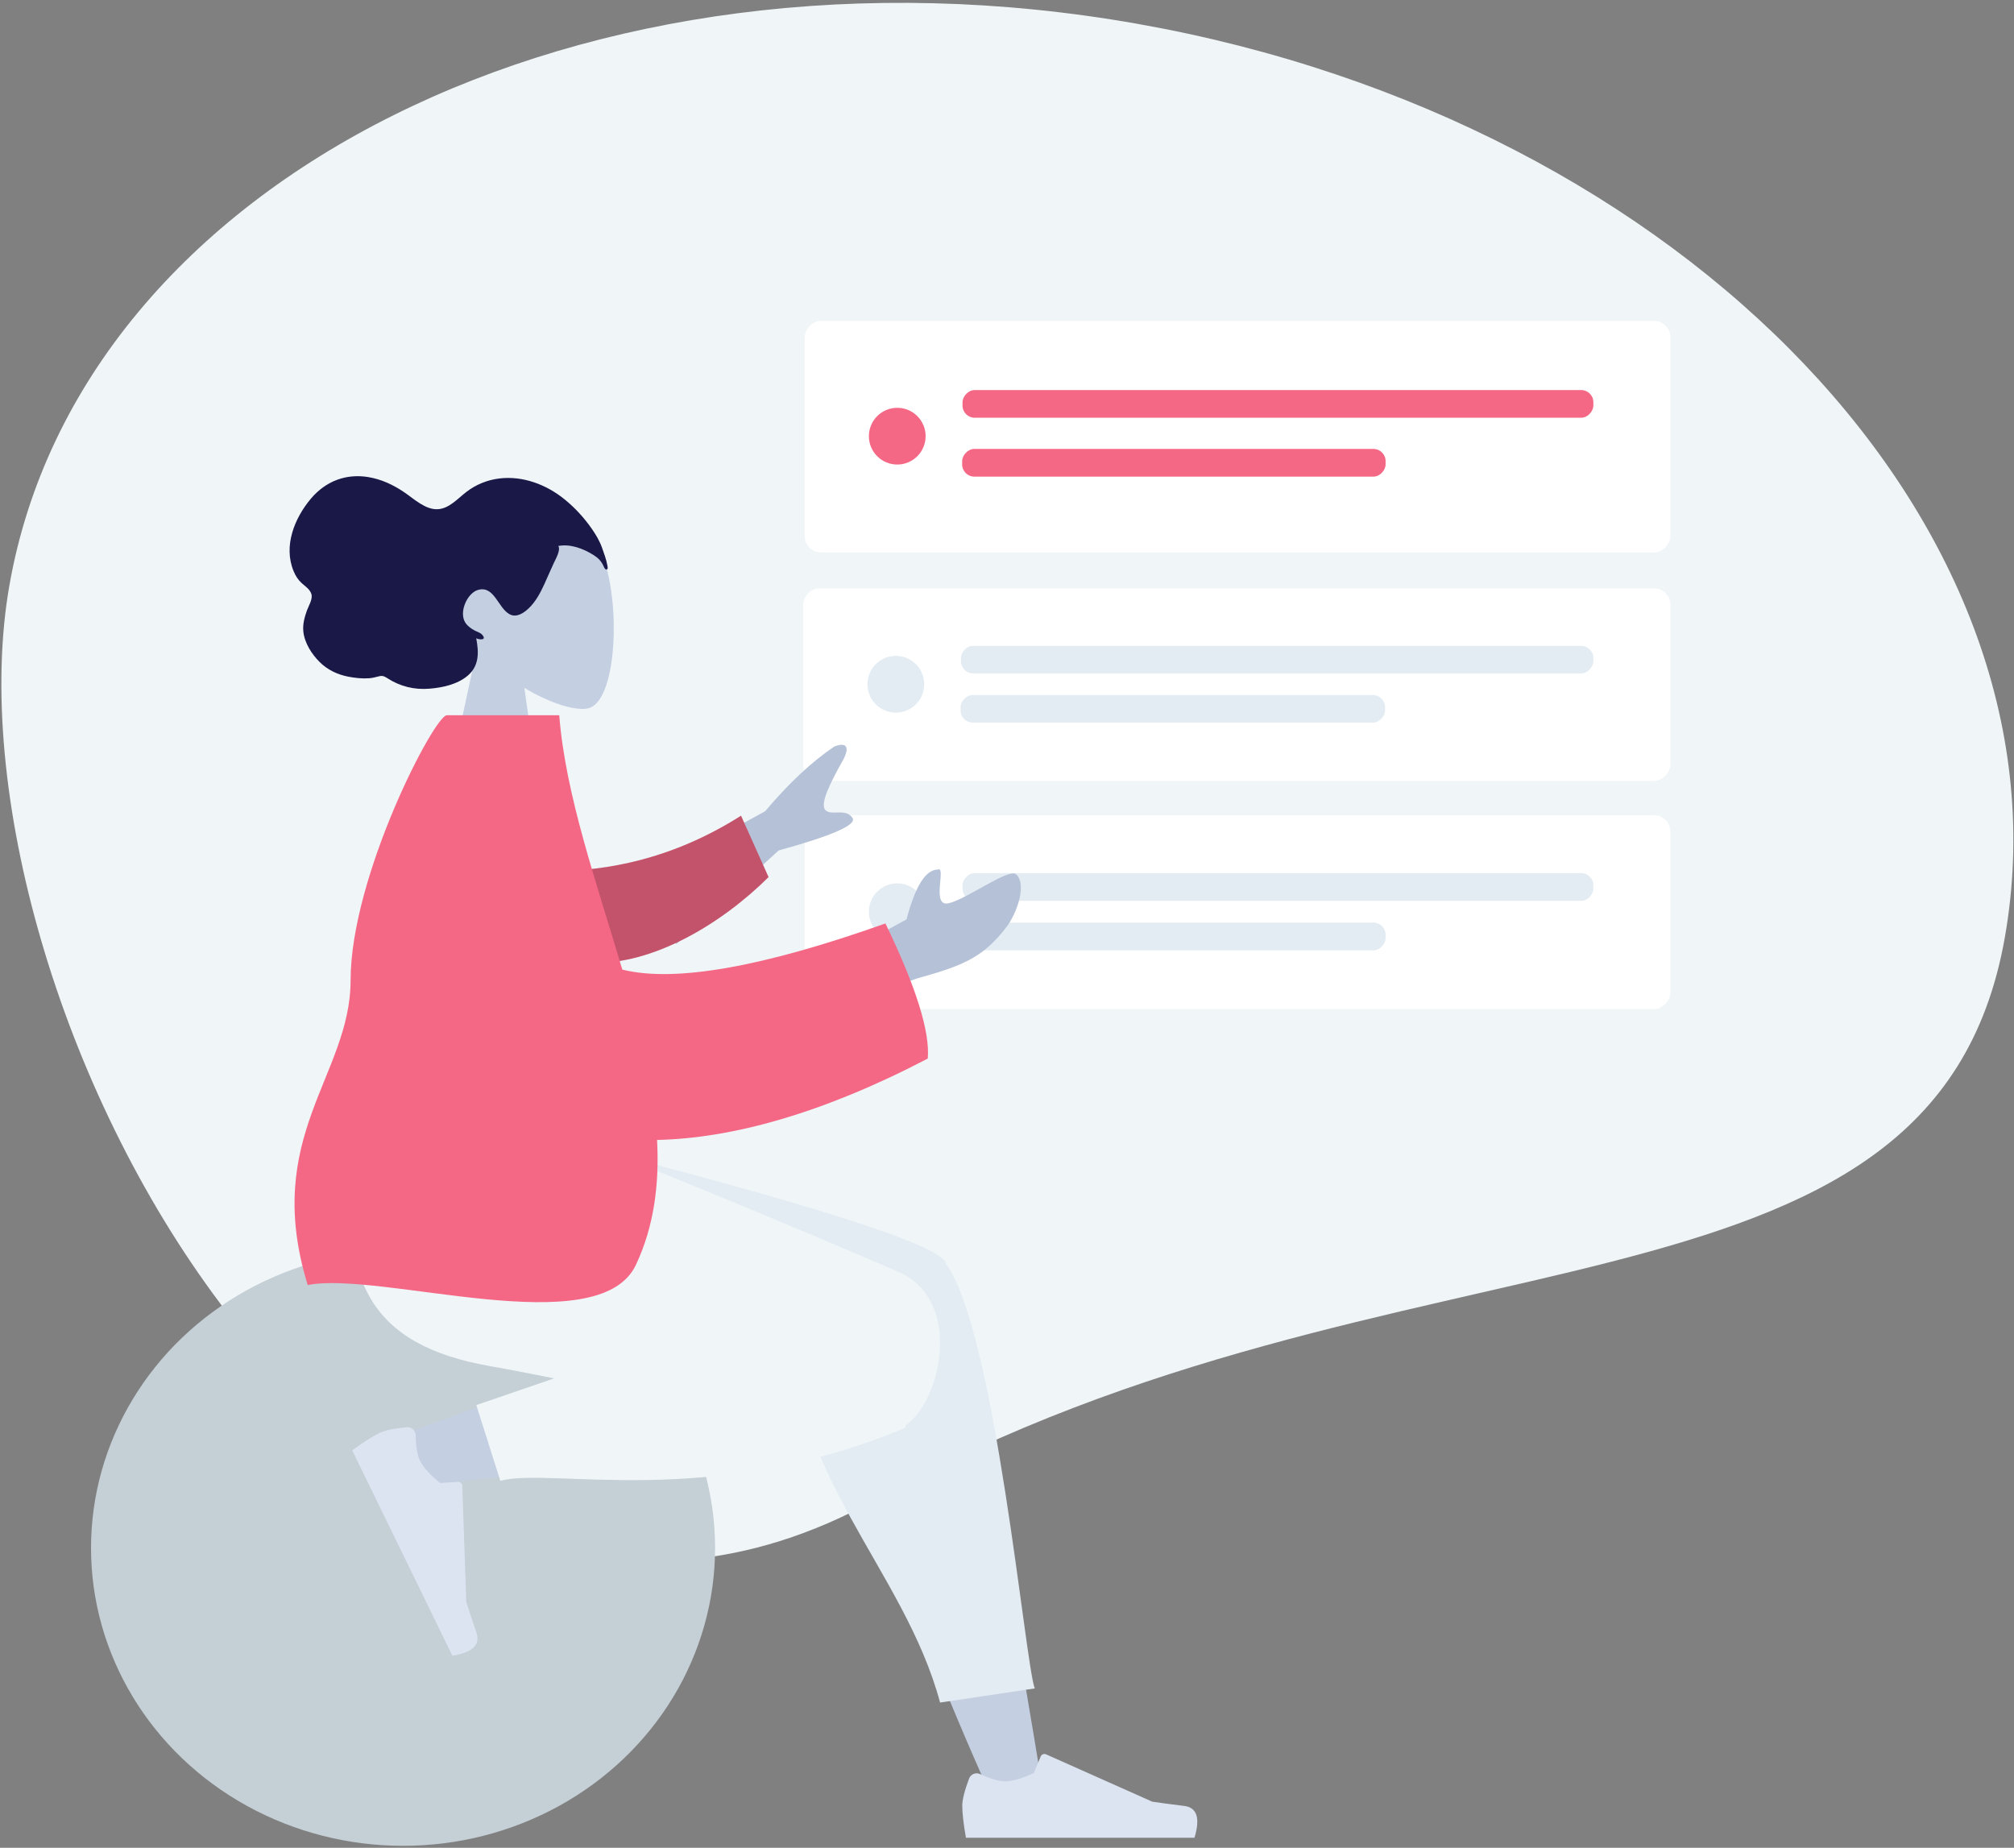 <?xml version="1.0" encoding="UTF-8"?>
<svg width="497px" height="456px" viewBox="0 0 497 456" version="1.1" xmlns="http://www.w3.org/2000/svg" xmlns:xlink="http://www.w3.org/1999/xlink">
    <rect x="0" y="0" width="497" height="456" fill="#808080" stroke="none"/>
    <!-- Generator: Sketch 55.2 (78181) - https://sketchapp.com -->
    <title>history</title>
    <desc>Created with Sketch.</desc>
    <g id="Page-1" stroke="none" stroke-width="1" fill="none" fill-rule="evenodd">
        <g id="history" transform="translate(-35, -38)" fill-rule="nonzero">
            <path d="M281.294,410.477 C395.963,317.503 531.287,327.793 531.264,225.726 C531.241,123.66 419.288,40.894 281.21,40.863 C143.133,40.832 31.217,123.547 31.24,225.614 C31.264,327.68 166.624,503.451 281.294,410.477 Z" id="Oval" fill="#F0F5F8" transform="translate(281.252, 238.809) rotate(10) translate(-281.252, -238.809) "></path>
            <g id="illustration" transform="translate(56.197, 117.181)">
                <g id="Rows" transform="translate(177, 0)">
                    <g id="Row" transform="translate(107, 29) scale(-1, 1) translate(-107, -29) ">
                        <rect id="Container" fill="#FFFFFF" x="0" y="0" width="213.606" height="57.155" rx="4"></rect>
                        <g id="Text-Stuff" transform="translate(19, 17.075)" fill="#F46885">
                            <rect id="Label" x="0" y="0" width="155.674" height="6.834" rx="3"></rect>
                            <rect id="Label" x="51.27" y="14.532" width="104.494" height="6.834" rx="3"></rect>
                        </g>
                        <g id="Check" transform="translate(183.778, 21.458)" fill="#F46885">
                            <circle id="Background" cx="7" cy="7" r="7"></circle>
                        </g>
                    </g>
                    <g id="Row" transform="translate(107, 90) scale(-1, 1) translate(-107, -90) translate(0, 66)">
                        <rect id="Container" fill="#FFFFFF" x="0" y="0" width="214" height="47.535" rx="4"></rect>
                        <g id="Text-Stuff" transform="translate(19, 14.203)" fill="#E3ECF3">
                            <rect id="Label" x="0" y="0" width="156.065" height="6.793" rx="3"></rect>
                            <rect id="Label" x="51.399" y="12.139" width="104.756" height="6.793" rx="3"></rect>
                        </g>
                        <g id="Check" transform="translate(184.13, 16.672)" fill="#E3ECF3">
                            <circle id="Background" cx="7" cy="7" r="7"></circle>
                        </g>
                    </g>
                    <g id="Row-Copy" transform="translate(107, 146) scale(-1, 1) translate(-107, -146) translate(0, 122)">
                        <rect id="Container" fill="#FFFFFF" x="0" y="0" width="213.606" height="47.828" rx="4"></rect>
                        <g id="Text-Stuff" transform="translate(19, 14.29)" fill="#E3ECF3">
                            <rect id="Label" x="0" y="0" width="155.674" height="6.834" rx="3"></rect>
                            <rect id="Label" x="51.27" y="12.213" width="104.494" height="6.834" rx="3"></rect>
                        </g>
                        <g id="Check" transform="translate(183.778, 16.816)" fill="#E3ECF3">
                            <circle id="Background" cx="7" cy="7" r="7"></circle>
                        </g>
                    </g>
                </g>
                <g id="woman" transform="translate(0.36, 38.233)">
                    <g id="components/A-Human/Standing" transform="translate(0.905, 0.099)">
                        <g id="components/Head/Front/Wavy" transform="translate(49, 0)">
                            <g id="Head" transform="translate(38, 8)" fill="#C4CFE2">
                                <path d="M8.262,34.49 C3.654,29.081 0.536,22.453 1.057,15.025 C2.558,-6.375 32.349,-1.667 38.143,9.134 C43.938,19.935 43.25,47.333 35.76,49.263 C32.774,50.033 26.411,48.147 19.935,44.244 L24,73 L0,73 L8.262,34.49 Z" id="Path"></path>
                            </g>
                            <path d="M78.409,21.984 C78.171,20.584 77.59,19.029 77.122,17.704 C76.517,15.997 75.602,14.457 74.596,13.006 C72.701,10.274 70.428,7.807 67.918,5.76 C63.333,2.02 57.497,-0.137 51.757,0.564 C48.86,0.917 46.047,2.023 43.653,3.862 C41.489,5.525 39.409,7.972 36.608,8.147 C33.56,8.339 30.766,5.648 28.322,3.987 C25.566,2.114 22.634,0.749 19.413,0.219 C14.017,-0.67 8.948,1.153 5.229,5.58 C1.272,10.292 -1.604,17.2 0.994,23.442 C1.477,24.603 2.099,25.581 2.991,26.392 C3.809,27.135 5.058,27.926 5.39,29.114 C5.742,30.377 4.69,32.006 4.281,33.145 C3.697,34.778 3.217,36.491 3.388,38.266 C3.668,41.18 5.499,43.961 7.433,45.876 C9.4,47.825 11.822,48.943 14.409,49.458 C16.136,49.802 17.901,49.992 19.657,49.863 C20.528,49.799 21.297,49.557 22.141,49.364 C22.962,49.177 23.421,49.395 24.118,49.845 C27.354,51.937 30.833,52.747 34.57,52.436 C37.724,52.173 41.358,51.409 43.931,49.248 C46.788,46.848 46.731,43.539 46.059,40.004 C46.771,40.357 48.742,40.575 47.564,39.168 C47.098,38.611 46.216,38.384 45.618,38.056 C44.921,37.675 44.213,37.181 43.672,36.559 C41.487,34.045 43.694,28.93 46.44,28.087 C50.521,26.835 51.434,32.605 54.347,34.098 C56.022,34.956 57.774,33.783 59.029,32.586 C60.71,30.981 61.855,28.855 62.844,26.692 C63.659,24.91 64.417,23.104 65.248,21.331 C65.635,20.503 66.978,18.163 66.304,17.227 C69.226,16.644 72.482,17.859 74.999,19.452 C76.039,20.11 76.832,20.836 77.387,21.998 C77.506,22.248 77.765,22.988 78.09,23.018 C78.695,23.075 78.469,22.335 78.409,21.984" id="hair" fill="#191847"></path>
                        </g>
                        <g id="components/Bottom/Sitting/Sweat-Pants" transform="translate(0, 164)">
                            <g id="components/Objects/Seat/Ball" transform="translate(0, 27)" fill="#C5CFD6">
                                <ellipse id="Ballsy-Ball" cx="77" cy="73.5" rx="77" ry="73.5"></ellipse>
                            </g>
                            <path d="M222.509,162.66 C209.696,134.302 200.43,109.608 196.711,96.58 C190.343,74.273 185.498,54.643 184.273,47.313 C181.353,29.832 206.735,28.814 210.09,37.502 C215.168,50.651 224.033,93.853 234.685,159.107 L222.509,162.66 Z M73.888,73.664 C85.644,69.017 126.812,54.475 146.667,50.361 C152.373,49.179 157.903,48.081 163.102,47.088 C178.556,44.138 186.563,72.017 171.679,74.16 C134.612,79.494 82.063,85.003 77.566,85.622 C71.263,86.488 66.5,76.584 73.888,73.664 Z" id="Skin" fill="#C4CFE2"></path>
                            <path d="M172.587,39.416 L109,7.047 L109,0 L116.562,0 C178.08,15.676 209.515,25.722 210.869,30.138 C210.883,30.185 210.897,30.233 210.909,30.281 C210.94,30.321 210.97,30.362 211,30.403 C223.192,47.17 230.493,129.027 232.889,135.156 L209.528,138.641 C200.591,105.503 172,82.418 172.759,42.729 C172.554,41.565 172.503,40.461 172.587,39.416 Z" id="Leg-Back" fill="#E3ECF3"></path>
                            <path d="M114.283,58.64 C108.465,57.476 103.107,56.436 98.523,55.632 C68.909,50.438 60.274,34.586 65.38,-4.97379915e-14 L119.942,-4.97379915e-14 C128.855,2.56 175.174,21.985 199.207,32.316 C215.113,39.154 210.099,63.804 201.091,70.219 C201.042,70.613 200.88,70.88 200.591,71 C152.137,91.083 113.805,80.545 101,83.912 L95.077,65.228 L114.283,58.64 Z" id="Leg-Front" fill="#F0F5F8"></path>
                            <g id="components/Accessories/Shoe/Flat-Sneaker" transform="translate(86.202, 97.047) rotate(64) translate(-86.202, -97.047) translate(57.202, 86.547)" fill="#DCE4F2">
                                <path d="M1.678,6.402 C0.559,9.388 0,11.623 0,13.106 C0,14.909 0.3,17.54 0.901,21 C2.993,21 21.794,21 57.303,21 C58.769,16.155 57.923,13.539 54.765,13.152 C51.607,12.766 48.984,12.417 46.895,12.106 L20.68,0.419 C20.176,0.194 19.584,0.421 19.359,0.925 C19.356,0.934 19.352,0.942 19.348,0.951 L17.663,5.039 C14.74,6.403 12.364,7.085 10.537,7.085 C9.052,7.085 7.001,6.485 4.384,5.285 L4.384,5.285 C3.38,4.825 2.193,5.266 1.733,6.27 C1.713,6.313 1.695,6.357 1.678,6.402 Z" id="shoe"></path>
                            </g>
                            <g id="components/Accessories/Shoe/Flat-Sneaker" transform="translate(215, 151)" fill="#DCE4F2">
                                <path d="M1.678,6.402 C0.559,9.388 0,11.623 0,13.106 C0,14.909 0.3,17.54 0.901,21 C2.993,21 21.794,21 57.303,21 C58.769,16.155 57.923,13.539 54.765,13.152 C51.607,12.766 48.984,12.417 46.895,12.106 L20.68,0.419 C20.176,0.194 19.584,0.421 19.359,0.925 C19.356,0.934 19.352,0.942 19.348,0.951 L17.663,5.039 C14.74,6.403 12.364,7.085 10.537,7.085 C9.052,7.085 7.001,6.485 4.384,5.285 L4.384,5.285 C3.38,4.825 2.193,5.266 1.733,6.27 C1.713,6.313 1.695,6.357 1.678,6.402 Z" id="shoe"></path>
                            </g>
                        </g>
                        <g id="components/Body/Pointing-Forward" transform="translate(50, 59)">
                            <path d="M81.638,42.7 L116.348,23.69 C122.12,16.836 127.807,11.512 133.409,7.72 C135.121,7.005 138.114,6.573 135.315,11.542 C132.515,16.51 129.794,21.863 131.22,23.394 C132.647,24.924 136.203,22.786 137.905,25.329 C139.039,27.025 132.963,29.704 119.677,33.365 L94.456,56.458 L81.638,42.7 Z M136,58.74 L151.247,50.364 C153.386,42.224 155.943,38.128 158.918,38.077 C161.204,37.014 157.224,47.3 161.556,46.408 C165.889,45.516 176.464,37.651 178.286,39.248 C180.982,41.61 178.578,48.864 175.746,52.473 C170.453,59.218 166.071,61.524 155.238,64.544 C149.575,66.124 143.451,69.289 136.868,74.04 L136,58.74 Z" id="Skin" fill="#B5C1D7"></path>
                            <path d="M65.858,34.75 C77.886,36.525 94.3,36.525 113.104,28.386 L117.443,44.412 C103.806,54.242 85.713,61.227 71.288,58.525 C59.92,56.396 56.272,41.66 65.858,34.75 Z" id="Sleeve" fill="#F46885" transform="translate(88.898, 43.748) rotate(-9) translate(-88.898, -43.748) "></path>
                            <path d="M65.858,34.75 C77.886,36.525 94.3,36.525 113.104,28.386 L117.443,44.412 C103.806,54.242 85.713,61.227 71.288,58.525 C59.92,56.396 56.272,41.66 65.858,34.75 Z" id="Sleeve" fill-opacity="0.2" fill="#000000" transform="translate(88.898, 43.748) rotate(-9) translate(-88.898, -43.748) "></path>
                            <path d="M81.104,62.761 C94.011,65.98 115.655,62.184 146.036,51.373 C153.572,66.964 157.055,78.078 156.487,84.717 C130.424,98.331 108.087,104.401 89.683,104.802 C90.268,115.721 88.939,126.112 84.474,135.606 C75.295,155.124 21.545,137.048 3.473,140.606 C-7.845,103.851 14.038,88.914 14.056,65.397 C14.075,39.642 34.754,-1.42108547e-13 37.797,-1.42108547e-13 L65.544,-1.42108547e-13 C67.075,19.669 74.78,41.346 81.104,62.761 Z" id="Clothes" fill="#F46885"></path>
                        </g>
                    </g>
                </g>
            </g>
        </g>
    </g>
</svg>